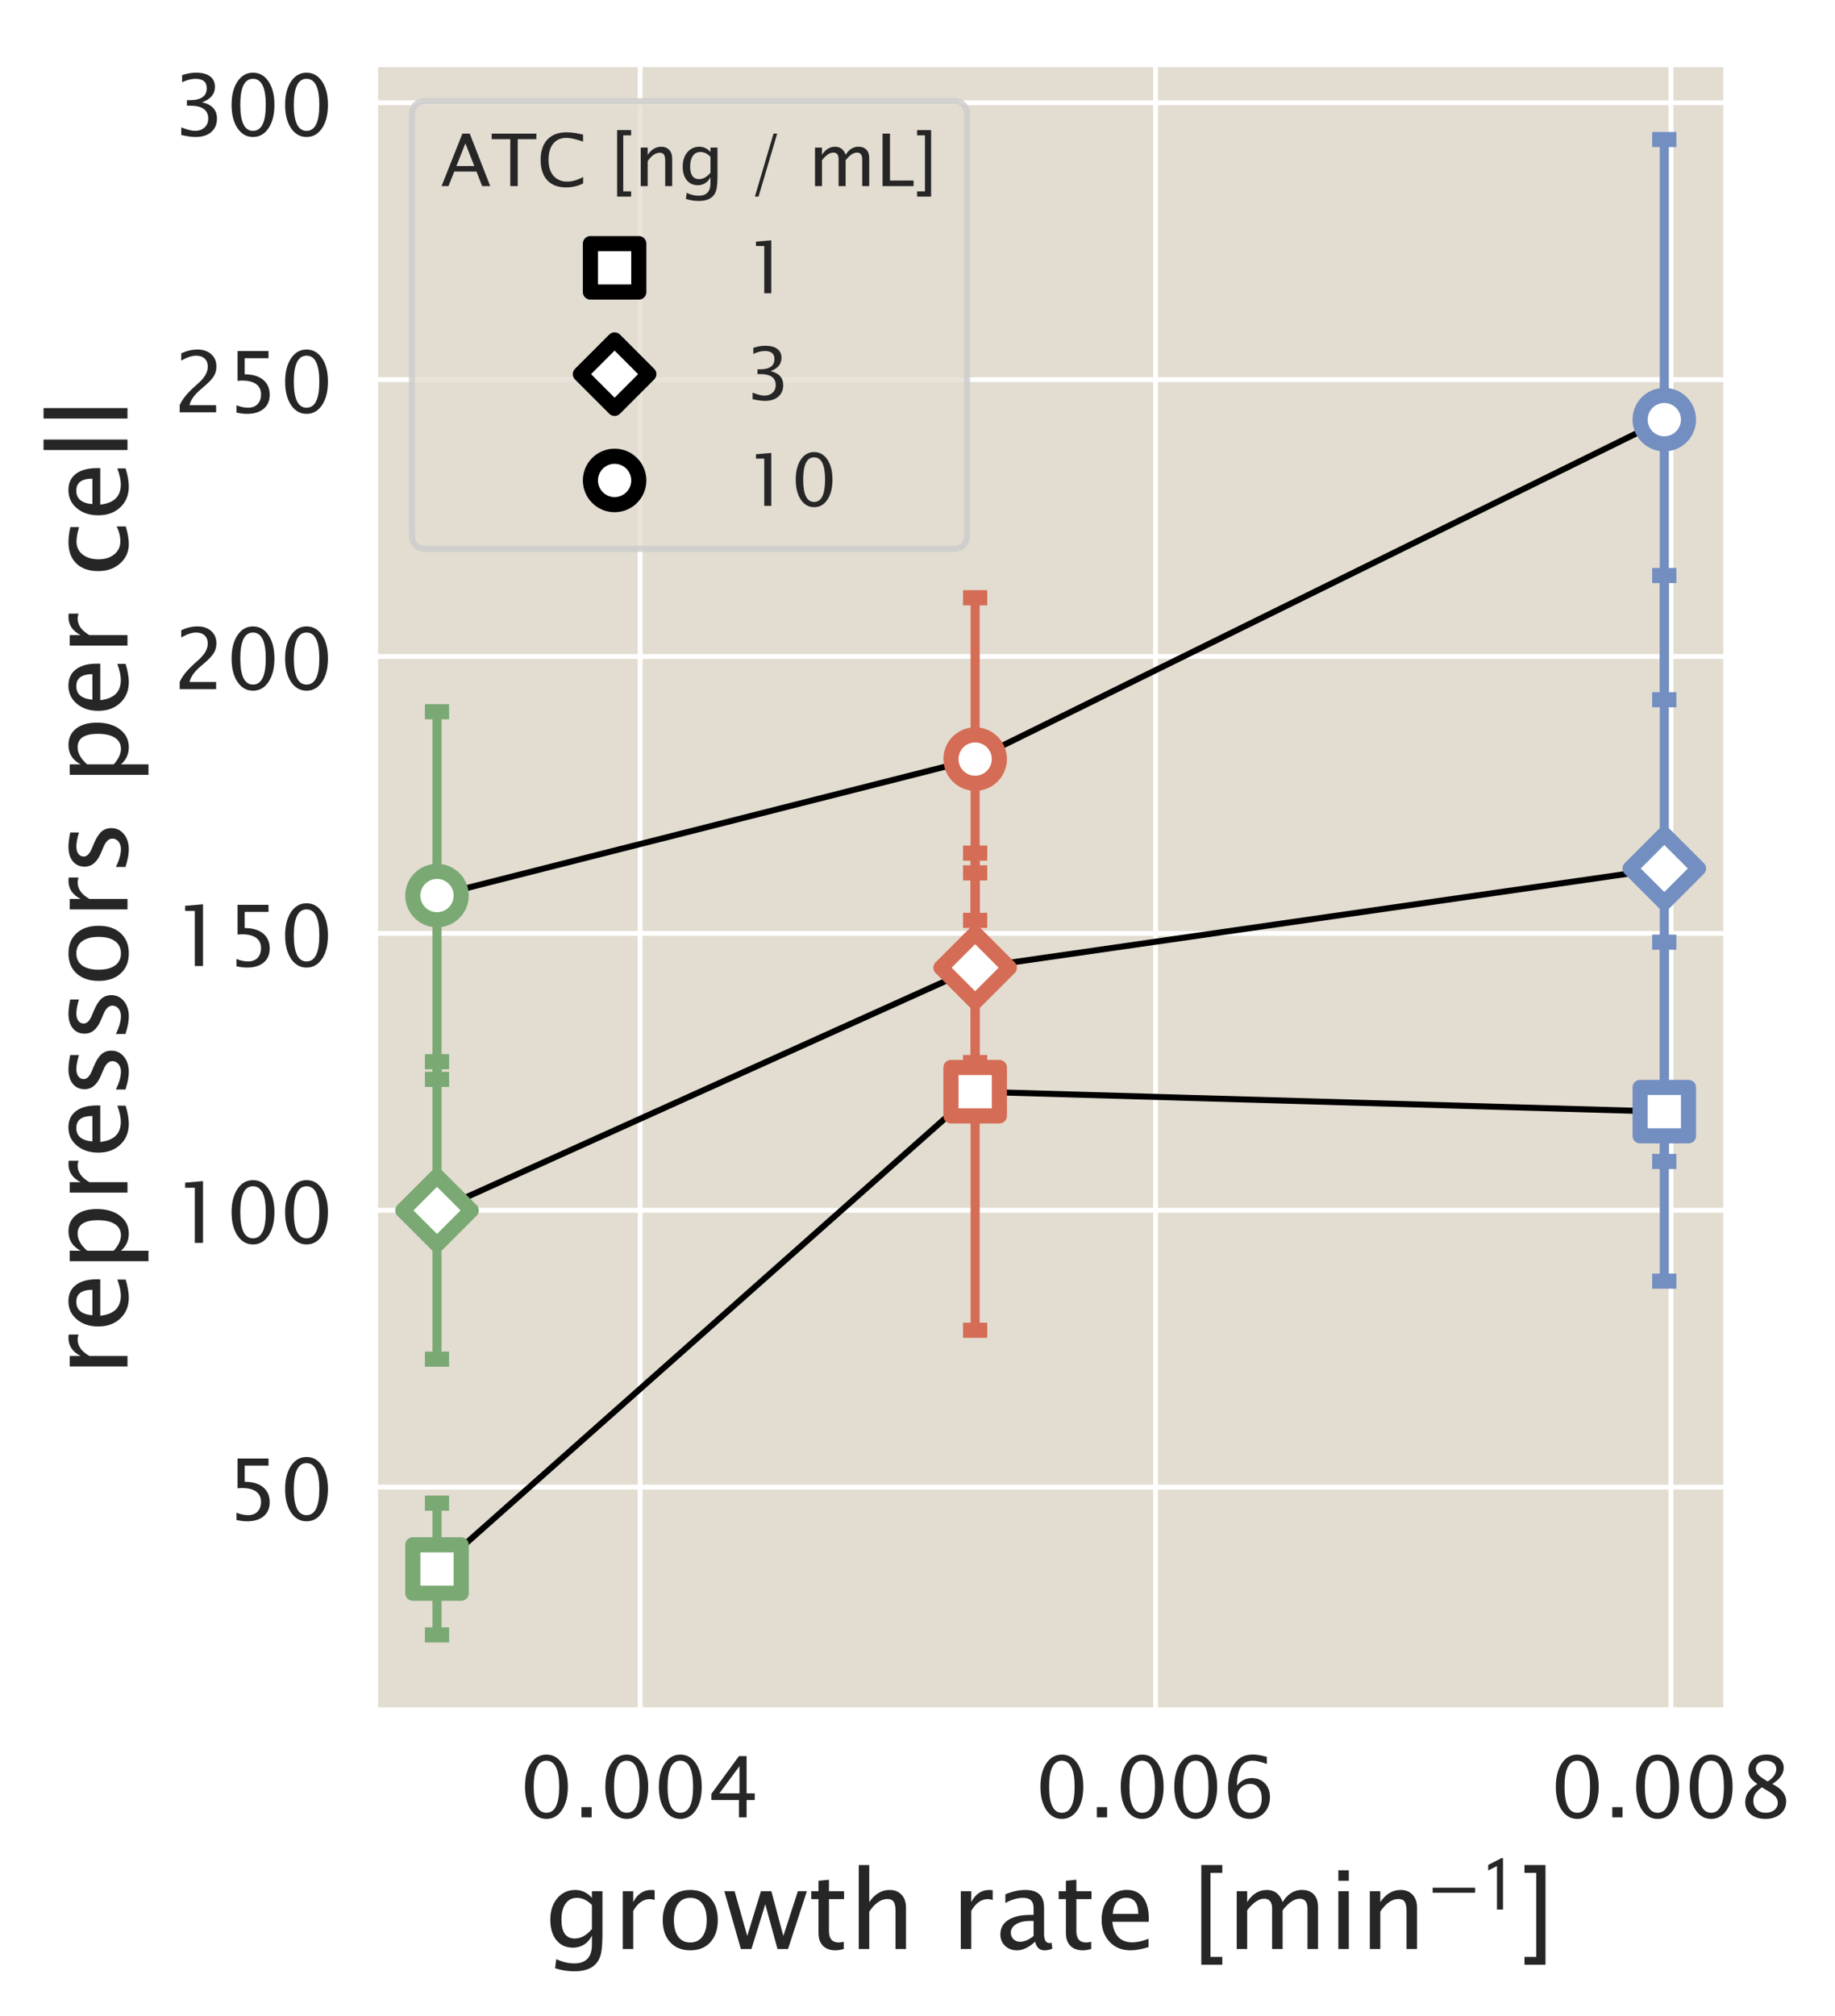 <?xml version="1.0" encoding="utf-8" standalone="no"?>
<!DOCTYPE svg PUBLIC "-//W3C//DTD SVG 1.1//EN"
  "http://www.w3.org/Graphics/SVG/1.1/DTD/svg11.dtd">
<!-- Created with matplotlib (https://matplotlib.org/) -->
<svg height="333.092pt" version="1.1" viewBox="0 0 303.384 333.092" width="303.384pt" xmlns="http://www.w3.org/2000/svg" xmlns:xlink="http://www.w3.org/1999/xlink">
 <defs>
  <style type="text/css">
*{stroke-linecap:butt;stroke-linejoin:round;}
  </style>
 </defs>
 <g id="figure_1">
  <g id="patch_1">
   <path d="M 0 333.092 
L 303.384 333.092 
L 303.384 0 
L 0 0 
z
" style="fill:#ffffff;"/>
  </g>
  <g id="axes_1">
   <g id="patch_2">
    <path d="M 62.106 282.5 
L 285.306 282.5 
L 285.306 10.7 
L 62.106 10.7 
z
" style="fill:#e3dcd0;"/>
   </g>
   <g id="matplotlib.axis_1">
    <g id="xtick_1">
     <g id="line2d_1">
      <path clip-path="url(#p7adba7cf1b)" d="M 105.832 282.5 
L 105.832 10.7 
" style="fill:none;stroke:#ffffff;stroke-linecap:round;stroke-width:0.8;"/>
     </g>
     <g id="text_1">
      <!-- 0.004 -->
      <defs>
       <path d="M 31.641 -1.812 
Q 20.266 -1.812 13.297 8.609 
Q 6.344 19.047 6.344 36.141 
Q 6.344 53.219 13.297 63.641 
Q 20.266 74.078 31.641 74.078 
Q 43.062 74.078 50 63.672 
Q 56.938 53.266 56.938 36.141 
Q 56.938 19.047 50 8.609 
Q 43.062 -1.812 31.641 -1.812 
z
M 31.641 5.422 
Q 46.734 5.422 46.734 36.141 
Q 46.734 66.844 31.641 66.844 
Q 16.609 66.844 16.609 36.141 
Q 16.609 5.422 31.641 5.422 
z
" id="LucidaSansUnicode-48"/>
       <path d="M 9.766 0 
L 9.766 12.062 
L 21.828 12.062 
L 21.828 0 
z
" id="LucidaSansUnicode-46"/>
       <path d="M 37.641 0 
L 37.641 20.453 
L 5.125 20.453 
L 5.125 27.734 
L 37.641 72.266 
L 46.688 72.266 
L 46.688 28.328 
L 56.344 28.328 
L 56.344 20.453 
L 46.688 20.453 
L 46.688 0 
z
M 14.547 28.328 
L 38.281 28.328 
L 38.281 60.453 
z
" id="LucidaSansUnicode-52"/>
      </defs>
      <g style="fill:#262626;" transform="translate(85.912 300.293)scale(0.14 -0.14)">
       <use xlink:href="#LucidaSansUnicode-48"/>
       <use x="63.232" xlink:href="#LucidaSansUnicode-46"/>
       <use x="94.873" xlink:href="#LucidaSansUnicode-48"/>
       <use x="158.105" xlink:href="#LucidaSansUnicode-48"/>
       <use x="221.338" xlink:href="#LucidaSansUnicode-52"/>
      </g>
     </g>
    </g>
    <g id="xtick_2">
     <g id="line2d_2">
      <path clip-path="url(#p7adba7cf1b)" d="M 191.048 282.5 
L 191.048 10.7 
" style="fill:none;stroke:#ffffff;stroke-linecap:round;stroke-width:0.8;"/>
     </g>
     <g id="text_2">
      <!-- 0.006 -->
      <defs>
       <path d="M 17.188 37.453 
Q 24.078 46.391 34.516 46.391 
Q 44 46.391 50.031 40.109 
Q 56.062 33.844 56.062 24.031 
Q 56.062 12.75 49.297 5.469 
Q 42.531 -1.812 32.078 -1.812 
Q 20.172 -1.812 13.422 7.828 
Q 6.688 17.484 6.688 34.516 
Q 6.688 57.469 18.453 68.219 
Q 24.859 74.125 36.141 74.125 
Q 42.672 74.125 52.344 71.391 
L 52.344 62.984 
Q 42.141 66.891 35.547 66.891 
Q 17.188 66.891 17.188 37.453 
z
M 46.391 22.125 
Q 46.391 30.125 42.672 34.781 
Q 38.969 39.453 32.516 39.453 
Q 26.375 39.453 21.969 35.344 
Q 17.578 31.25 17.578 25.484 
Q 17.578 16.406 21.75 10.906 
Q 25.922 5.422 32.812 5.422 
Q 39.062 5.422 42.719 9.906 
Q 46.391 14.406 46.391 22.125 
z
" id="LucidaSansUnicode-54"/>
      </defs>
      <g style="fill:#262626;" transform="translate(171.128 300.293)scale(0.14 -0.14)">
       <use xlink:href="#LucidaSansUnicode-48"/>
       <use x="63.232" xlink:href="#LucidaSansUnicode-46"/>
       <use x="94.873" xlink:href="#LucidaSansUnicode-48"/>
       <use x="158.105" xlink:href="#LucidaSansUnicode-48"/>
       <use x="221.338" xlink:href="#LucidaSansUnicode-54"/>
      </g>
     </g>
    </g>
    <g id="xtick_3">
     <g id="line2d_3">
      <path clip-path="url(#p7adba7cf1b)" d="M 276.264 282.5 
L 276.264 10.7 
" style="fill:none;stroke:#ffffff;stroke-linecap:round;stroke-width:0.8;"/>
     </g>
     <g id="text_3">
      <!-- 0.008 -->
      <defs>
       <path d="M 23 39.359 
Q 17.047 43.5 14.719 47.062 
Q 12.406 50.641 12.406 55.672 
Q 12.406 63.875 18.406 69 
Q 24.422 74.125 34.078 74.125 
Q 43.016 74.125 48.562 69.781 
Q 54.109 65.438 54.109 58.5 
Q 54.109 48 40.625 39.359 
Q 56.984 31.344 56.984 18.703 
Q 56.984 9.672 50.141 3.922 
Q 43.312 -1.812 32.562 -1.812 
Q 21.828 -1.812 15.234 3.578 
Q 8.641 8.984 8.641 17.781 
Q 8.641 30.766 23 39.359 
z
M 35.25 42.391 
Q 45.359 49.031 45.359 57.172 
Q 45.359 61.531 41.969 64.188 
Q 38.578 66.844 33.109 66.844 
Q 27.781 66.844 24.453 64.234 
Q 21.141 61.625 21.141 57.469 
Q 21.141 53.422 24.141 50.188 
Q 27.156 46.969 35.25 42.391 
z
M 28.219 35.453 
Q 22.406 30.953 20.328 27.609 
Q 18.266 24.266 18.266 19.281 
Q 18.266 13.094 22.266 9.25 
Q 26.266 5.422 32.812 5.422 
Q 39.109 5.422 43.094 8.688 
Q 47.078 11.969 47.078 17.188 
Q 47.078 21.391 44.609 24.297 
Q 42.141 27.203 35.062 31.391 
z
" id="LucidaSansUnicode-56"/>
      </defs>
      <g style="fill:#262626;" transform="translate(256.343 300.293)scale(0.14 -0.14)">
       <use xlink:href="#LucidaSansUnicode-48"/>
       <use x="63.232" xlink:href="#LucidaSansUnicode-46"/>
       <use x="94.873" xlink:href="#LucidaSansUnicode-48"/>
       <use x="158.105" xlink:href="#LucidaSansUnicode-48"/>
       <use x="221.338" xlink:href="#LucidaSansUnicode-56"/>
      </g>
     </g>
    </g>
    <g id="text_4">
     <!-- growth rate [min$^{-1}$] -->
     <defs>
      <path d="M 9.812 -17.625 
L 10.938 -9.281 
Q 19.281 -13.234 27.438 -13.234 
Q 43.656 -13.234 43.656 4 
L 43.656 12.359 
Q 41.156 7.078 36.547 4.141 
Q 31.938 1.219 26.266 1.219 
Q 16.656 1.219 11.031 8.125 
Q 5.422 15.047 5.422 26.859 
Q 5.422 38.969 11.812 46.578 
Q 18.219 54.203 28.375 54.203 
Q 37.25 54.203 43.656 46.969 
L 43.656 53.031 
L 53.328 53.031 
L 53.328 14.453 
Q 53.328 2 52.031 -3.984 
Q 50.734 -9.969 47.172 -13.766 
Q 40.875 -20.453 27.484 -20.453 
Q 18.312 -20.453 9.812 -17.625 
z
M 43.656 18.359 
L 43.656 40.375 
Q 37.312 46.969 29.828 46.969 
Q 23.188 46.969 19.422 41.641 
Q 15.672 36.328 15.672 26.906 
Q 15.672 9.625 27.938 9.625 
Q 36.281 9.625 43.656 18.359 
z
" id="LucidaSansUnicode-103"/>
      <path d="M 9.625 0 
L 9.625 53.031 
L 19.234 53.031 
L 19.234 43.062 
Q 24.953 54.203 35.844 54.203 
Q 37.312 54.203 38.922 53.953 
L 38.922 44.969 
Q 36.422 45.797 34.516 45.797 
Q 25.391 45.797 19.234 34.969 
L 19.234 0 
z
" id="LucidaSansUnicode-114"/>
      <path d="M 30.719 -1.219 
Q 19.047 -1.219 12.234 6.25 
Q 5.422 13.719 5.422 26.516 
Q 5.422 39.312 12.234 46.75 
Q 19.047 54.203 30.719 54.203 
Q 42.391 54.203 49.188 46.75 
Q 56 39.312 56 26.516 
Q 56 13.719 49.188 6.25 
Q 42.391 -1.219 30.719 -1.219 
z
M 30.719 6 
Q 37.891 6 41.844 11.375 
Q 45.797 16.75 45.797 26.516 
Q 45.797 36.281 41.844 41.625 
Q 37.891 46.969 30.719 46.969 
Q 23.531 46.969 19.594 41.625 
Q 15.672 36.281 15.672 26.516 
Q 15.672 16.75 19.594 11.375 
Q 23.531 6 30.719 6 
z
" id="LucidaSansUnicode-111"/>
      <path d="M 15.766 0 
L 0.594 53.031 
L 10.016 53.031 
L 21.625 11.969 
L 34.188 53.031 
L 43.797 53.031 
L 54.781 11.969 
L 68.109 53.031 
L 76.375 53.031 
L 59.078 0 
L 49.422 0 
L 38.188 41.062 
L 25.484 0 
z
" id="LucidaSansUnicode-119"/>
      <path d="M 33.25 0 
Q 28.812 -1.219 25.531 -1.219 
Q 18.219 -1.219 14.109 2.969 
Q 10.016 7.172 10.016 14.656 
L 10.016 45.797 
L 3.375 45.797 
L 3.375 53.031 
L 10.016 53.031 
L 10.016 62.641 
L 19.625 63.578 
L 19.625 53.031 
L 33.5 53.031 
L 33.5 45.797 
L 19.625 45.797 
L 19.625 16.406 
Q 19.625 6 28.609 6 
Q 30.516 6 33.25 6.641 
z
" id="LucidaSansUnicode-116"/>
      <path d="M 9.625 0 
L 9.625 77.094 
L 19.234 77.094 
L 19.234 43.062 
Q 26.859 54.203 37.891 54.203 
Q 44.828 54.203 48.906 49.828 
Q 52.984 45.453 52.984 38.094 
L 52.984 0 
L 43.359 0 
L 43.359 34.969 
Q 43.359 40.875 41.625 43.391 
Q 39.891 45.906 35.891 45.906 
Q 27.047 45.906 19.234 34.328 
L 19.234 0 
z
" id="LucidaSansUnicode-104"/>
      <path id="LucidaSansUnicode-32"/>
      <path d="M 36.969 6.734 
Q 28.328 -1.219 20.312 -1.219 
Q 13.719 -1.219 9.375 2.906 
Q 5.031 7.031 5.031 13.328 
Q 5.031 22.016 12.328 26.672 
Q 19.625 31.344 33.297 31.344 
L 35.547 31.344 
L 35.547 37.75 
Q 35.547 46.969 25.922 46.969 
Q 18.453 46.969 9.625 42.281 
L 9.625 50.25 
Q 19.344 54.203 27.938 54.203 
Q 36.766 54.203 40.969 50.172 
Q 45.172 46.141 45.172 37.75 
L 45.172 13.719 
Q 45.172 5.469 50.25 5.469 
Q 50.875 5.469 52.094 5.672 
L 52.781 0.344 
Q 49.516 -1.219 45.562 -1.219 
Q 38.812 -1.219 36.969 6.734 
z
M 35.547 11.969 
L 35.547 25.688 
L 32.469 25.781 
Q 24.469 25.781 19.562 22.797 
Q 14.656 19.828 14.656 14.891 
Q 14.656 11.422 17.094 9.031 
Q 19.531 6.641 23.047 6.641 
Q 29.047 6.641 35.547 11.969 
z
" id="LucidaSansUnicode-97"/>
      <path d="M 48.484 1.703 
Q 38.812 -1.219 31.938 -1.219 
Q 20.172 -1.219 12.797 6.562 
Q 5.422 14.359 5.422 26.766 
Q 5.422 38.812 11.938 46.531 
Q 18.453 54.25 28.609 54.25 
Q 38.234 54.25 43.484 47.391 
Q 48.734 40.531 48.734 27.938 
L 48.688 25 
L 15.234 25 
Q 17.328 6.109 33.734 6.109 
Q 39.75 6.109 48.484 9.328 
z
M 15.672 32.234 
L 39.062 32.234 
Q 39.062 47.016 28.031 47.016 
Q 16.938 47.016 15.672 32.234 
z
" id="LucidaSansUnicode-101"/>
      <path d="M 9.625 -14.453 
L 9.625 77.094 
L 28.906 77.094 
L 28.906 69.875 
L 18.062 69.875 
L 18.062 -7.234 
L 28.906 -7.234 
L 28.906 -14.453 
z
" id="LucidaSansUnicode-91"/>
      <path d="M 9.625 0 
L 9.625 53.031 
L 19.234 53.031 
L 19.234 43.062 
Q 26.266 54.203 37.312 54.203 
Q 47.953 54.203 51.812 43.062 
Q 58.641 54.25 69.578 54.25 
Q 76.562 54.25 80.438 50.125 
Q 84.328 46 84.328 38.578 
L 84.328 0 
L 74.656 0 
L 74.656 37.062 
Q 74.656 46.141 67.484 46.141 
Q 60.016 46.141 51.812 35.547 
L 51.812 0 
L 42.141 0 
L 42.141 37.062 
Q 42.141 46.188 34.812 46.188 
Q 27.547 46.188 19.234 35.547 
L 19.234 0 
z
" id="LucidaSansUnicode-109"/>
      <path d="M 9.625 0 
L 9.625 53.031 
L 19.234 53.031 
L 19.234 0 
z
M 9.625 62.641 
L 9.625 72.266 
L 19.234 72.266 
L 19.234 62.641 
z
" id="LucidaSansUnicode-105"/>
      <path d="M 9.625 0 
L 9.625 53.031 
L 19.234 53.031 
L 19.234 43.062 
Q 26.859 54.203 37.891 54.203 
Q 44.828 54.203 48.906 49.828 
Q 52.984 45.453 52.984 38.094 
L 52.984 0 
L 43.359 0 
L 43.359 34.969 
Q 43.359 40.875 41.625 43.391 
Q 39.891 45.906 35.891 45.906 
Q 27.047 45.906 19.234 34.328 
L 19.234 0 
z
" id="LucidaSansUnicode-110"/>
      <path d="M 62.094 22 
L 6.406 22 
L 6.406 28.594 
L 62.094 28.594 
z
" id="STIXGeneral-Regular-8722"/>
      <path d="M 30.203 0 
L 22.297 0 
L 22.297 57 
Q 20.094 56 15.75 53.75 
Q 11.406 51.5 10.797 51.203 
L 10.797 58.5 
L 28.797 67.703 
L 30.203 67.203 
z
" id="STIXGeneral-Regular-120803"/>
      <path d="M 22.906 77.094 
L 22.906 -14.453 
L 3.609 -14.453 
L 3.609 -7.234 
L 14.453 -7.234 
L 14.453 69.875 
L 3.609 69.875 
L 3.609 77.094 
z
" id="LucidaSansUnicode-93"/>
     </defs>
     <g style="fill:#262626;" transform="translate(90.006 322.113)scale(0.18 -0.18)">
      <use transform="translate(0 0.37)" xlink:href="#LucidaSansUnicode-103"/>
      <use transform="translate(62.354 0.37)" xlink:href="#LucidaSansUnicode-114"/>
      <use transform="translate(103.271 0.37)" xlink:href="#LucidaSansUnicode-111"/>
      <use transform="translate(164.697 0.37)" xlink:href="#LucidaSansUnicode-119"/>
      <use transform="translate(241.748 0.37)" xlink:href="#LucidaSansUnicode-116"/>
      <use transform="translate(279.15 0.37)" xlink:href="#LucidaSansUnicode-104"/>
      <use transform="translate(341.211 0.37)" xlink:href="#LucidaSansUnicode-32"/>
      <use transform="translate(372.852 0.37)" xlink:href="#LucidaSansUnicode-114"/>
      <use transform="translate(413.77 0.37)" xlink:href="#LucidaSansUnicode-97"/>
      <use transform="translate(468.994 0.37)" xlink:href="#LucidaSansUnicode-116"/>
      <use transform="translate(506.396 0.37)" xlink:href="#LucidaSansUnicode-101"/>
      <use transform="translate(562.109 0.37)" xlink:href="#LucidaSansUnicode-32"/>
      <use transform="translate(593.75 0.37)" xlink:href="#LucidaSansUnicode-91"/>
      <use transform="translate(626.27 0.37)" xlink:href="#LucidaSansUnicode-109"/>
      <use transform="translate(719.629 0.37)" xlink:href="#LucidaSansUnicode-105"/>
      <use transform="translate(748.535 0.37)" xlink:href="#LucidaSansUnicode-110"/>
      <use transform="translate(811.388 36.608)scale(0.7)" xlink:href="#STIXGeneral-Regular-8722"/>
      <use transform="translate(859.338 36.608)scale(0.7)" xlink:href="#STIXGeneral-Regular-120803"/>
      <use transform="translate(896.603 0.37)" xlink:href="#LucidaSansUnicode-93"/>
     </g>
    </g>
   </g>
   <g id="matplotlib.axis_2">
    <g id="ytick_1">
     <g id="line2d_4">
      <path clip-path="url(#p7adba7cf1b)" d="M 62.106 245.722 
L 285.306 245.722 
" style="fill:none;stroke:#ffffff;stroke-linecap:round;stroke-width:0.8;"/>
     </g>
     <g id="text_5">
      <!-- 50 -->
      <defs>
       <path d="M 12.156 -0.297 
L 12.156 8.297 
Q 19.344 5.422 25.828 5.422 
Q 32.953 5.422 37.031 9.609 
Q 41.109 13.812 41.109 21.188 
Q 41.109 29.109 35.344 33.281 
Q 29.594 37.453 18.703 37.453 
Q 16.156 37.453 13.375 37.109 
L 13.375 72.266 
L 49.953 72.266 
L 49.953 63.875 
L 21.828 63.875 
L 21.828 44.828 
Q 35.75 44.828 43.562 38.422 
Q 51.375 32.031 51.375 20.703 
Q 51.375 10.156 44.266 4.172 
Q 37.156 -1.812 24.656 -1.812 
Q 19.094 -1.812 12.156 -0.297 
z
" id="LucidaSansUnicode-53"/>
      </defs>
      <g style="fill:#262626;" transform="translate(37.4 251.119)scale(0.14 -0.14)">
       <use xlink:href="#LucidaSansUnicode-53"/>
       <use x="63.232" xlink:href="#LucidaSansUnicode-48"/>
      </g>
     </g>
    </g>
    <g id="ytick_2">
     <g id="line2d_5">
      <path clip-path="url(#p7adba7cf1b)" d="M 62.106 199.975 
L 285.306 199.975 
" style="fill:none;stroke:#ffffff;stroke-linecap:round;stroke-width:0.8;"/>
     </g>
     <g id="text_6">
      <!-- 100 -->
      <defs>
       <path d="M 26.172 0 
L 26.172 65.047 
L 14.75 65.047 
L 14.75 71.094 
L 35.844 72.906 
L 35.844 0 
z
" id="LucidaSansUnicode-49"/>
      </defs>
      <g style="fill:#262626;" transform="translate(28.547 205.371)scale(0.14 -0.14)">
       <use xlink:href="#LucidaSansUnicode-49"/>
       <use x="63.232" xlink:href="#LucidaSansUnicode-48"/>
       <use x="126.465" xlink:href="#LucidaSansUnicode-48"/>
      </g>
     </g>
    </g>
    <g id="ytick_3">
     <g id="line2d_6">
      <path clip-path="url(#p7adba7cf1b)" d="M 62.106 154.227 
L 285.306 154.227 
" style="fill:none;stroke:#ffffff;stroke-linecap:round;stroke-width:0.8;"/>
     </g>
     <g id="text_7">
      <!-- 150 -->
      <g style="fill:#262626;" transform="translate(28.547 159.624)scale(0.14 -0.14)">
       <use xlink:href="#LucidaSansUnicode-49"/>
       <use x="63.232" xlink:href="#LucidaSansUnicode-53"/>
       <use x="126.465" xlink:href="#LucidaSansUnicode-48"/>
      </g>
     </g>
    </g>
    <g id="ytick_4">
     <g id="line2d_7">
      <path clip-path="url(#p7adba7cf1b)" d="M 62.106 108.479 
L 285.306 108.479 
" style="fill:none;stroke:#ffffff;stroke-linecap:round;stroke-width:0.8;"/>
     </g>
     <g id="text_8">
      <!-- 200 -->
      <defs>
       <path d="M 8.297 0 
L 8.297 8.453 
Q 12.5 18.266 25.297 29.828 
L 30.812 34.766 
Q 41.453 44.391 41.453 53.859 
Q 41.453 59.906 37.812 63.375 
Q 34.188 66.844 27.781 66.844 
Q 20.312 66.844 10.109 61.031 
L 10.109 69.531 
Q 19.734 74.078 29.25 74.078 
Q 39.406 74.078 45.531 68.609 
Q 51.656 63.141 51.656 54.109 
Q 51.656 47.609 48.547 42.578 
Q 45.453 37.547 37.016 30.375 
L 33.297 27.203 
Q 21.734 17.391 19.922 8.453 
L 51.312 8.453 
L 51.312 0 
z
" id="LucidaSansUnicode-50"/>
      </defs>
      <g style="fill:#262626;" transform="translate(28.547 113.876)scale(0.14 -0.14)">
       <use xlink:href="#LucidaSansUnicode-50"/>
       <use x="63.232" xlink:href="#LucidaSansUnicode-48"/>
       <use x="126.465" xlink:href="#LucidaSansUnicode-48"/>
      </g>
     </g>
    </g>
    <g id="ytick_5">
     <g id="line2d_8">
      <path clip-path="url(#p7adba7cf1b)" d="M 62.106 62.732 
L 285.306 62.732 
" style="fill:none;stroke:#ffffff;stroke-linecap:round;stroke-width:0.8;"/>
     </g>
     <g id="text_9">
      <!-- 250 -->
      <g style="fill:#262626;" transform="translate(28.547 68.128)scale(0.14 -0.14)">
       <use xlink:href="#LucidaSansUnicode-50"/>
       <use x="63.232" xlink:href="#LucidaSansUnicode-53"/>
       <use x="126.465" xlink:href="#LucidaSansUnicode-48"/>
      </g>
     </g>
    </g>
    <g id="ytick_6">
     <g id="line2d_9">
      <path clip-path="url(#p7adba7cf1b)" d="M 62.106 16.984 
L 285.306 16.984 
" style="fill:none;stroke:#ffffff;stroke-linecap:round;stroke-width:0.8;"/>
     </g>
     <g id="text_10">
      <!-- 300 -->
      <defs>
       <path d="M 10.156 0.531 
L 10.156 9.516 
Q 20.453 5.422 26.375 5.422 
Q 33.344 5.422 37.672 9.422 
Q 42 13.422 42 19.875 
Q 42 35.109 20.656 35.109 
L 16.844 35.109 
L 16.844 41.609 
L 20.219 41.656 
Q 40.234 41.656 40.234 55.766 
Q 40.234 66.844 26.953 66.844 
Q 19.828 66.844 11.141 62.797 
L 11.141 71.188 
Q 19.672 74.078 27.594 74.078 
Q 38.375 74.078 44.141 69.781 
Q 49.906 65.484 49.906 57.328 
Q 49.906 44.578 34.812 39.156 
Q 52.297 35.109 52.297 20.016 
Q 52.297 9.812 45.547 4 
Q 38.812 -1.812 27.047 -1.812 
Q 20.359 -1.812 10.156 0.531 
z
" id="LucidaSansUnicode-51"/>
      </defs>
      <g style="fill:#262626;" transform="translate(28.547 22.381)scale(0.14 -0.14)">
       <use xlink:href="#LucidaSansUnicode-51"/>
       <use x="63.232" xlink:href="#LucidaSansUnicode-48"/>
       <use x="126.465" xlink:href="#LucidaSansUnicode-48"/>
      </g>
     </g>
    </g>
    <g id="text_11">
     <!-- repressors per cell -->
     <defs>
      <path d="M 9.625 -19.281 
L 9.625 53.031 
L 19.234 53.031 
L 19.234 43.062 
Q 25.141 54.203 36.969 54.203 
Q 46.531 54.203 52.016 47.219 
Q 57.516 40.234 57.516 28.125 
Q 57.516 14.938 51.281 6.859 
Q 45.062 -1.219 34.906 -1.219 
Q 25.484 -1.219 19.234 6 
L 19.234 -19.281 
z
M 19.234 12.641 
Q 26.656 6 33.406 6 
Q 40.047 6 43.656 11.547 
Q 47.266 17.094 47.266 27.156 
Q 47.266 45.797 34.969 45.797 
Q 26.906 45.797 19.234 37.062 
z
" id="LucidaSansUnicode-112"/>
      <path d="M 7.672 1.859 
L 7.672 10.688 
Q 17.094 6 24.078 6 
Q 28.219 6 30.953 8.25 
Q 33.688 10.5 33.688 13.875 
Q 33.688 18.797 26.031 22.016 
L 20.406 24.422 
Q 7.953 29.594 7.953 39.312 
Q 7.953 46.234 12.859 50.219 
Q 17.781 54.203 26.312 54.203 
Q 30.766 54.203 37.312 52.984 
L 39.312 52.594 
L 39.312 44.578 
Q 31.25 46.969 26.469 46.969 
Q 22.266 46.969 19.75 45.141 
Q 17.234 43.312 17.234 40.234 
Q 17.234 35.891 24.266 32.906 
L 28.906 30.953 
Q 36.766 27.641 40.031 23.953 
Q 43.312 20.266 43.312 14.75 
Q 43.312 7.766 37.797 3.266 
Q 32.281 -1.219 23.688 -1.219 
Q 17.094 -1.219 7.672 1.859 
z
" id="LucidaSansUnicode-115"/>
      <path d="M 46.438 1.609 
Q 37.109 -1.219 30.328 -1.219 
Q 19.578 -1.219 12.5 6.734 
Q 5.422 14.703 5.422 26.812 
Q 5.422 39.75 12.422 46.969 
Q 19.438 54.203 31.984 54.203 
Q 38.188 54.203 45.844 52.484 
L 45.844 44.438 
Q 37.703 46.828 32.562 46.828 
Q 25.141 46.828 20.703 41.281 
Q 16.266 35.75 16.266 26.516 
Q 16.266 17.578 20.844 12.062 
Q 25.438 6.547 32.859 6.547 
Q 39.453 6.547 46.438 9.906 
z
" id="LucidaSansUnicode-99"/>
      <path d="M 9.625 0 
L 9.625 77.094 
L 19.234 77.094 
L 19.234 0 
z
" id="LucidaSansUnicode-108"/>
     </defs>
     <g style="fill:#262626;" transform="translate(21.077 227.521)rotate(-90)scale(0.18 -0.18)">
      <use xlink:href="#LucidaSansUnicode-114"/>
      <use x="40.918" xlink:href="#LucidaSansUnicode-101"/>
      <use x="96.631" xlink:href="#LucidaSansUnicode-112"/>
      <use x="159.57" xlink:href="#LucidaSansUnicode-114"/>
      <use x="200.488" xlink:href="#LucidaSansUnicode-101"/>
      <use x="256.201" xlink:href="#LucidaSansUnicode-115"/>
      <use x="307.178" xlink:href="#LucidaSansUnicode-115"/>
      <use x="358.154" xlink:href="#LucidaSansUnicode-111"/>
      <use x="419.58" xlink:href="#LucidaSansUnicode-114"/>
      <use x="460.498" xlink:href="#LucidaSansUnicode-115"/>
      <use x="511.475" xlink:href="#LucidaSansUnicode-32"/>
      <use x="543.115" xlink:href="#LucidaSansUnicode-112"/>
      <use x="606.055" xlink:href="#LucidaSansUnicode-101"/>
      <use x="661.768" xlink:href="#LucidaSansUnicode-114"/>
      <use x="702.686" xlink:href="#LucidaSansUnicode-32"/>
      <use x="734.326" xlink:href="#LucidaSansUnicode-99"/>
      <use x="785.547" xlink:href="#LucidaSansUnicode-101"/>
      <use x="841.26" xlink:href="#LucidaSansUnicode-108"/>
      <use x="870.166" xlink:href="#LucidaSansUnicode-108"/>
     </g>
    </g>
   </g>
   <g id="LineCollection_1">
    <path clip-path="url(#p7adba7cf1b)" d="M 72.251 270.145 
L 72.251 248.373 
" style="fill:none;stroke:#7aa974;stroke-width:1.5;"/>
   </g>
   <g id="LineCollection_2">
    <path clip-path="url(#p7adba7cf1b)" d="M 275.16 211.683 
L 275.16 155.685 
" style="fill:none;stroke:#738fc1;stroke-width:1.5;"/>
   </g>
   <g id="LineCollection_3">
    <path clip-path="url(#p7adba7cf1b)" d="M 161.223 219.808 
L 161.223 140.965 
" style="fill:none;stroke:#d56c55;stroke-width:1.5;"/>
   </g>
   <g id="LineCollection_4">
    <path clip-path="url(#p7adba7cf1b)" d="M 72.251 224.577 
L 72.251 175.433 
" style="fill:none;stroke:#7aa974;stroke-width:1.5;"/>
   </g>
   <g id="LineCollection_5">
    <path clip-path="url(#p7adba7cf1b)" d="M 275.16 191.915 
L 275.16 95.095 
" style="fill:none;stroke:#738fc1;stroke-width:1.5;"/>
   </g>
   <g id="LineCollection_6">
    <path clip-path="url(#p7adba7cf1b)" d="M 161.223 175.567 
L 161.223 144.225 
" style="fill:none;stroke:#d56c55;stroke-width:1.5;"/>
   </g>
   <g id="LineCollection_7">
    <path clip-path="url(#p7adba7cf1b)" d="M 72.251 178.355 
L 72.251 117.607 
" style="fill:none;stroke:#7aa974;stroke-width:1.5;"/>
   </g>
   <g id="LineCollection_8">
    <path clip-path="url(#p7adba7cf1b)" d="M 275.16 115.622 
L 275.16 23.055 
" style="fill:none;stroke:#738fc1;stroke-width:1.5;"/>
   </g>
   <g id="LineCollection_9">
    <path clip-path="url(#p7adba7cf1b)" d="M 161.223 152.078 
L 161.223 98.774 
" style="fill:none;stroke:#d56c55;stroke-width:1.5;"/>
   </g>
   <g id="line2d_10">
    <defs>
     <path d="M 2 0 
L -2 -0 
" id="m9ce1fec589" style="stroke:#7aa974;stroke-width:2.5;"/>
    </defs>
    <g clip-path="url(#p7adba7cf1b)">
     <use style="fill:#7aa974;stroke:#7aa974;stroke-width:2.5;" x="72.251" xlink:href="#m9ce1fec589" y="270.145"/>
    </g>
   </g>
   <g id="line2d_11">
    <g clip-path="url(#p7adba7cf1b)">
     <use style="fill:#7aa974;stroke:#7aa974;stroke-width:2.5;" x="72.251" xlink:href="#m9ce1fec589" y="248.373"/>
    </g>
   </g>
   <g id="line2d_12">
    <defs>
     <path d="M 2 0 
L -2 -0 
" id="mac8a222d2e" style="stroke:#738fc1;stroke-width:2.5;"/>
    </defs>
    <g clip-path="url(#p7adba7cf1b)">
     <use style="fill:#738fc1;stroke:#738fc1;stroke-width:2.5;" x="275.16" xlink:href="#mac8a222d2e" y="211.683"/>
    </g>
   </g>
   <g id="line2d_13">
    <g clip-path="url(#p7adba7cf1b)">
     <use style="fill:#738fc1;stroke:#738fc1;stroke-width:2.5;" x="275.16" xlink:href="#mac8a222d2e" y="155.685"/>
    </g>
   </g>
   <g id="line2d_14">
    <defs>
     <path d="M 2 0 
L -2 -0 
" id="m8f5394ccb9" style="stroke:#d56c55;stroke-width:2.5;"/>
    </defs>
    <g clip-path="url(#p7adba7cf1b)">
     <use style="fill:#d56c55;stroke:#d56c55;stroke-width:2.5;" x="161.223" xlink:href="#m8f5394ccb9" y="219.808"/>
    </g>
   </g>
   <g id="line2d_15">
    <g clip-path="url(#p7adba7cf1b)">
     <use style="fill:#d56c55;stroke:#d56c55;stroke-width:2.5;" x="161.223" xlink:href="#m8f5394ccb9" y="140.965"/>
    </g>
   </g>
   <g id="line2d_16">
    <path clip-path="url(#p7adba7cf1b)" d="M 72.251 259.259 
L 161.223 180.386 
L 275.16 183.684 
" style="fill:none;stroke:#000000;stroke-linecap:round;"/>
   </g>
   <g id="line2d_17">
    <g clip-path="url(#p7adba7cf1b)">
     <use style="fill:#7aa974;stroke:#7aa974;stroke-width:2.5;" x="72.251" xlink:href="#m9ce1fec589" y="224.577"/>
    </g>
   </g>
   <g id="line2d_18">
    <g clip-path="url(#p7adba7cf1b)">
     <use style="fill:#7aa974;stroke:#7aa974;stroke-width:2.5;" x="72.251" xlink:href="#m9ce1fec589" y="175.433"/>
    </g>
   </g>
   <g id="line2d_19">
    <g clip-path="url(#p7adba7cf1b)">
     <use style="fill:#738fc1;stroke:#738fc1;stroke-width:2.5;" x="275.16" xlink:href="#mac8a222d2e" y="191.915"/>
    </g>
   </g>
   <g id="line2d_20">
    <g clip-path="url(#p7adba7cf1b)">
     <use style="fill:#738fc1;stroke:#738fc1;stroke-width:2.5;" x="275.16" xlink:href="#mac8a222d2e" y="95.095"/>
    </g>
   </g>
   <g id="line2d_21">
    <g clip-path="url(#p7adba7cf1b)">
     <use style="fill:#d56c55;stroke:#d56c55;stroke-width:2.5;" x="161.223" xlink:href="#m8f5394ccb9" y="175.567"/>
    </g>
   </g>
   <g id="line2d_22">
    <g clip-path="url(#p7adba7cf1b)">
     <use style="fill:#d56c55;stroke:#d56c55;stroke-width:2.5;" x="161.223" xlink:href="#m8f5394ccb9" y="144.225"/>
    </g>
   </g>
   <g id="line2d_23">
    <path clip-path="url(#p7adba7cf1b)" d="M 72.251 200.005 
L 161.223 159.896 
L 275.16 143.505 
" style="fill:none;stroke:#000000;stroke-linecap:round;"/>
   </g>
   <g id="line2d_24">
    <g clip-path="url(#p7adba7cf1b)">
     <use style="fill:#7aa974;stroke:#7aa974;stroke-width:2.5;" x="72.251" xlink:href="#m9ce1fec589" y="178.355"/>
    </g>
   </g>
   <g id="line2d_25">
    <g clip-path="url(#p7adba7cf1b)">
     <use style="fill:#7aa974;stroke:#7aa974;stroke-width:2.5;" x="72.251" xlink:href="#m9ce1fec589" y="117.607"/>
    </g>
   </g>
   <g id="line2d_26">
    <g clip-path="url(#p7adba7cf1b)">
     <use style="fill:#738fc1;stroke:#738fc1;stroke-width:2.5;" x="275.16" xlink:href="#mac8a222d2e" y="115.622"/>
    </g>
   </g>
   <g id="line2d_27">
    <g clip-path="url(#p7adba7cf1b)">
     <use style="fill:#738fc1;stroke:#738fc1;stroke-width:2.5;" x="275.16" xlink:href="#mac8a222d2e" y="23.055"/>
    </g>
   </g>
   <g id="line2d_28">
    <g clip-path="url(#p7adba7cf1b)">
     <use style="fill:#d56c55;stroke:#d56c55;stroke-width:2.5;" x="161.223" xlink:href="#m8f5394ccb9" y="152.078"/>
    </g>
   </g>
   <g id="line2d_29">
    <g clip-path="url(#p7adba7cf1b)">
     <use style="fill:#d56c55;stroke:#d56c55;stroke-width:2.5;" x="161.223" xlink:href="#m8f5394ccb9" y="98.774"/>
    </g>
   </g>
   <g id="line2d_30">
    <path clip-path="url(#p7adba7cf1b)" d="M 72.251 147.981 
L 161.223 125.426 
L 275.16 69.338 
" style="fill:none;stroke:#000000;stroke-linecap:round;"/>
   </g>
   <g id="line2d_31"/>
   <g id="line2d_32"/>
   <g id="line2d_33"/>
   <g id="line2d_34">
    <defs>
     <path d="M -4 4 
L 4 4 
L 4 -4 
L -4 -4 
z
" id="m61a78f0702" style="stroke:#7aa974;stroke-linejoin:miter;stroke-width:2.5;"/>
    </defs>
    <g clip-path="url(#p7adba7cf1b)">
     <use style="fill:#ffffff;stroke:#7aa974;stroke-linejoin:miter;stroke-width:2.5;" x="72.251" xlink:href="#m61a78f0702" y="259.259"/>
    </g>
   </g>
   <g id="line2d_35">
    <defs>
     <path d="M -4 4 
L 4 4 
L 4 -4 
L -4 -4 
z
" id="mc41bd45796" style="stroke:#738fc1;stroke-linejoin:miter;stroke-width:2.5;"/>
    </defs>
    <g clip-path="url(#p7adba7cf1b)">
     <use style="fill:#ffffff;stroke:#738fc1;stroke-linejoin:miter;stroke-width:2.5;" x="275.16" xlink:href="#mc41bd45796" y="183.684"/>
    </g>
   </g>
   <g id="line2d_36">
    <defs>
     <path d="M -4 4 
L 4 4 
L 4 -4 
L -4 -4 
z
" id="mfdce97748f" style="stroke:#d56c55;stroke-linejoin:miter;stroke-width:2.5;"/>
    </defs>
    <g clip-path="url(#p7adba7cf1b)">
     <use style="fill:#ffffff;stroke:#d56c55;stroke-linejoin:miter;stroke-width:2.5;" x="161.223" xlink:href="#mfdce97748f" y="180.386"/>
    </g>
   </g>
   <g id="line2d_37">
    <defs>
     <path d="M -0 5.657 
L 5.657 0 
L 0 -5.657 
L -5.657 -0 
z
" id="m1d22023d60" style="stroke:#7aa974;stroke-linejoin:miter;stroke-width:2.5;"/>
    </defs>
    <g clip-path="url(#p7adba7cf1b)">
     <use style="fill:#ffffff;stroke:#7aa974;stroke-linejoin:miter;stroke-width:2.5;" x="72.251" xlink:href="#m1d22023d60" y="200.005"/>
    </g>
   </g>
   <g id="line2d_38">
    <defs>
     <path d="M -0 5.657 
L 5.657 0 
L 0 -5.657 
L -5.657 -0 
z
" id="m20961d21c0" style="stroke:#738fc1;stroke-linejoin:miter;stroke-width:2.5;"/>
    </defs>
    <g clip-path="url(#p7adba7cf1b)">
     <use style="fill:#ffffff;stroke:#738fc1;stroke-linejoin:miter;stroke-width:2.5;" x="275.16" xlink:href="#m20961d21c0" y="143.505"/>
    </g>
   </g>
   <g id="line2d_39">
    <defs>
     <path d="M -0 5.657 
L 5.657 0 
L 0 -5.657 
L -5.657 -0 
z
" id="m4442ed1da6" style="stroke:#d56c55;stroke-linejoin:miter;stroke-width:2.5;"/>
    </defs>
    <g clip-path="url(#p7adba7cf1b)">
     <use style="fill:#ffffff;stroke:#d56c55;stroke-linejoin:miter;stroke-width:2.5;" x="161.223" xlink:href="#m4442ed1da6" y="159.896"/>
    </g>
   </g>
   <g id="line2d_40">
    <defs>
     <path d="M 0 4 
C 1.061 4 2.078 3.579 2.828 2.828 
C 3.579 2.078 4 1.061 4 0 
C 4 -1.061 3.579 -2.078 2.828 -2.828 
C 2.078 -3.579 1.061 -4 0 -4 
C -1.061 -4 -2.078 -3.579 -2.828 -2.828 
C -3.579 -2.078 -4 -1.061 -4 0 
C -4 1.061 -3.579 2.078 -2.828 2.828 
C -2.078 3.579 -1.061 4 0 4 
z
" id="ma29079272c" style="stroke:#7aa974;stroke-width:2.5;"/>
    </defs>
    <g clip-path="url(#p7adba7cf1b)">
     <use style="fill:#ffffff;stroke:#7aa974;stroke-width:2.5;" x="72.251" xlink:href="#ma29079272c" y="147.981"/>
    </g>
   </g>
   <g id="line2d_41">
    <defs>
     <path d="M 0 4 
C 1.061 4 2.078 3.579 2.828 2.828 
C 3.579 2.078 4 1.061 4 0 
C 4 -1.061 3.579 -2.078 2.828 -2.828 
C 2.078 -3.579 1.061 -4 0 -4 
C -1.061 -4 -2.078 -3.579 -2.828 -2.828 
C -3.579 -2.078 -4 -1.061 -4 0 
C -4 1.061 -3.579 2.078 -2.828 2.828 
C -2.078 3.579 -1.061 4 0 4 
z
" id="m518a39d651" style="stroke:#738fc1;stroke-width:2.5;"/>
    </defs>
    <g clip-path="url(#p7adba7cf1b)">
     <use style="fill:#ffffff;stroke:#738fc1;stroke-width:2.5;" x="275.16" xlink:href="#m518a39d651" y="69.338"/>
    </g>
   </g>
   <g id="line2d_42">
    <defs>
     <path d="M 0 4 
C 1.061 4 2.078 3.579 2.828 2.828 
C 3.579 2.078 4 1.061 4 0 
C 4 -1.061 3.579 -2.078 2.828 -2.828 
C 2.078 -3.579 1.061 -4 0 -4 
C -1.061 -4 -2.078 -3.579 -2.828 -2.828 
C -3.579 -2.078 -4 -1.061 -4 0 
C -4 1.061 -3.579 2.078 -2.828 2.828 
C -2.078 3.579 -1.061 4 0 4 
z
" id="m05f67c81d8" style="stroke:#d56c55;stroke-width:2.5;"/>
    </defs>
    <g clip-path="url(#p7adba7cf1b)">
     <use style="fill:#ffffff;stroke:#d56c55;stroke-width:2.5;" x="161.223" xlink:href="#m05f67c81d8" y="125.426"/>
    </g>
   </g>
   <g id="patch_3">
    <path d="M 62.106 282.5 
L 62.106 10.7 
" style="fill:none;stroke:#ffffff;stroke-linecap:square;stroke-linejoin:miter;stroke-width:0.8;"/>
   </g>
   <g id="patch_4">
    <path d="M 285.306 282.5 
L 285.306 10.7 
" style="fill:none;stroke:#ffffff;stroke-linecap:square;stroke-linejoin:miter;stroke-width:0.8;"/>
   </g>
   <g id="patch_5">
    <path d="M 62.106 282.5 
L 285.306 282.5 
" style="fill:none;stroke:#ffffff;stroke-linecap:square;stroke-linejoin:miter;stroke-width:0.8;"/>
   </g>
   <g id="patch_6">
    <path d="M 62.106 10.7 
L 285.306 10.7 
" style="fill:none;stroke:#ffffff;stroke-linecap:square;stroke-linejoin:miter;stroke-width:0.8;"/>
   </g>
   <g id="legend_1">
    <g id="patch_7">
     <path d="M 70.506 90.701 
L 157.497 90.701 
Q 159.897 90.701 159.897 88.301 
L 159.897 19.1 
Q 159.897 16.7 157.497 16.7 
L 70.506 16.7 
Q 68.106 16.7 68.106 19.1 
L 68.106 88.301 
Q 68.106 90.701 70.506 90.701 
z
" style="fill:#e3dcd0;opacity:0.8;stroke:#cccccc;stroke-linejoin:miter;"/>
    </g>
    <g id="text_12">
     <!-- ATC [ng / mL] -->
     <defs>
      <path d="M 0.828 0 
L 29.5 72.266 
L 39.656 72.266 
L 67.875 0 
L 56.781 0 
L 48.922 20.016 
L 18.312 20.016 
L 10.359 0 
z
M 21.297 27.641 
L 45.953 27.641 
L 33.641 58.797 
z
" id="LucidaSansUnicode-65"/>
      <path d="M 26.516 0 
L 26.516 64.594 
L 0.875 64.594 
L 0.875 72.266 
L 62.406 72.266 
L 62.406 64.594 
L 36.766 64.594 
L 36.766 0 
z
" id="LucidaSansUnicode-84"/>
      <path d="M 63.625 3.719 
Q 52.938 -1.812 40.281 -1.812 
Q 23.438 -1.812 14.25 8.047 
Q 5.078 17.922 5.078 36.078 
Q 5.078 54.203 14.422 64.141 
Q 23.781 74.078 40.828 74.078 
Q 50.484 74.078 63.531 70.906 
L 63.531 61.281 
Q 48.688 66.406 40.625 66.406 
Q 28.859 66.406 22.406 58.438 
Q 15.969 50.484 15.969 35.984 
Q 15.969 22.125 22.844 14.156 
Q 29.734 6.203 41.703 6.203 
Q 51.906 6.203 63.625 12.5 
z
" id="LucidaSansUnicode-67"/>
      <path d="M 10.844 -14.453 
L 36.531 72.312 
L 41.609 72.312 
L 15.922 -14.453 
z
" id="LucidaSansUnicode-47"/>
      <path d="M 9.328 0 
L 9.328 72.266 
L 19.578 72.266 
L 19.578 7.672 
L 52.094 7.672 
L 52.094 0 
z
" id="LucidaSansUnicode-76"/>
     </defs>
     <g style="fill:#262626;" transform="translate(72.906 30.751)scale(0.12 -0.12)">
      <use xlink:href="#LucidaSansUnicode-65"/>
      <use x="68.994" xlink:href="#LucidaSansUnicode-84"/>
      <use x="132.227" xlink:href="#LucidaSansUnicode-67"/>
      <use x="201.416" xlink:href="#LucidaSansUnicode-32"/>
      <use x="233.057" xlink:href="#LucidaSansUnicode-91"/>
      <use x="265.576" xlink:href="#LucidaSansUnicode-110"/>
      <use x="327.637" xlink:href="#LucidaSansUnicode-103"/>
      <use x="389.99" xlink:href="#LucidaSansUnicode-32"/>
      <use x="421.631" xlink:href="#LucidaSansUnicode-47"/>
      <use x="474.072" xlink:href="#LucidaSansUnicode-32"/>
      <use x="505.713" xlink:href="#LucidaSansUnicode-109"/>
      <use x="599.072" xlink:href="#LucidaSansUnicode-76"/>
      <use x="652.393" xlink:href="#LucidaSansUnicode-93"/>
     </g>
    </g>
    <g id="line2d_43"/>
    <g id="line2d_44">
     <defs>
      <path d="M -4 4 
L 4 4 
L 4 -4 
L -4 -4 
z
" id="m4a23ab396c" style="stroke:#000000;stroke-linejoin:miter;stroke-width:2.5;"/>
     </defs>
     <g>
      <use style="fill:#ffffff;stroke:#000000;stroke-linejoin:miter;stroke-width:2.5;" x="101.613" xlink:href="#m4a23ab396c" y="44.257"/>
     </g>
    </g>
    <g id="text_13">
     <!-- 1 -->
     <g style="fill:#262626;" transform="translate(123.213 48.457)scale(0.12 -0.12)">
      <use xlink:href="#LucidaSansUnicode-49"/>
     </g>
    </g>
    <g id="line2d_45"/>
    <g id="line2d_46">
     <defs>
      <path d="M -0 5.657 
L 5.657 0 
L 0 -5.657 
L -5.657 -0 
z
" id="m895939b66b" style="stroke:#000000;stroke-linejoin:miter;stroke-width:2.5;"/>
     </defs>
     <g>
      <use style="fill:#ffffff;stroke:#000000;stroke-linejoin:miter;stroke-width:2.5;" x="101.613" xlink:href="#m895939b66b" y="61.822"/>
     </g>
    </g>
    <g id="text_14">
     <!-- 3 -->
     <g style="fill:#262626;" transform="translate(123.213 66.022)scale(0.12 -0.12)">
      <use xlink:href="#LucidaSansUnicode-51"/>
     </g>
    </g>
    <g id="line2d_47"/>
    <g id="line2d_48">
     <defs>
      <path d="M 0 4 
C 1.061 4 2.078 3.579 2.828 2.828 
C 3.579 2.078 4 1.061 4 0 
C 4 -1.061 3.579 -2.078 2.828 -2.828 
C 2.078 -3.579 1.061 -4 0 -4 
C -1.061 -4 -2.078 -3.579 -2.828 -2.828 
C -3.579 -2.078 -4 -1.061 -4 0 
C -4 1.061 -3.579 2.078 -2.828 2.828 
C -2.078 3.579 -1.061 4 0 4 
z
" id="m07a51f200a" style="stroke:#000000;stroke-width:2.5;"/>
     </defs>
     <g>
      <use style="fill:#ffffff;stroke:#000000;stroke-width:2.5;" x="101.613" xlink:href="#m07a51f200a" y="79.387"/>
     </g>
    </g>
    <g id="text_15">
     <!-- 10 -->
     <g style="fill:#262626;" transform="translate(123.213 83.587)scale(0.12 -0.12)">
      <use xlink:href="#LucidaSansUnicode-49"/>
      <use x="63.232" xlink:href="#LucidaSansUnicode-48"/>
     </g>
    </g>
   </g>
  </g>
 </g>
 <defs>
  <clipPath id="p7adba7cf1b">
   <rect height="271.8" width="223.2" x="62.106" y="10.7"/>
  </clipPath>
 </defs>
</svg>
